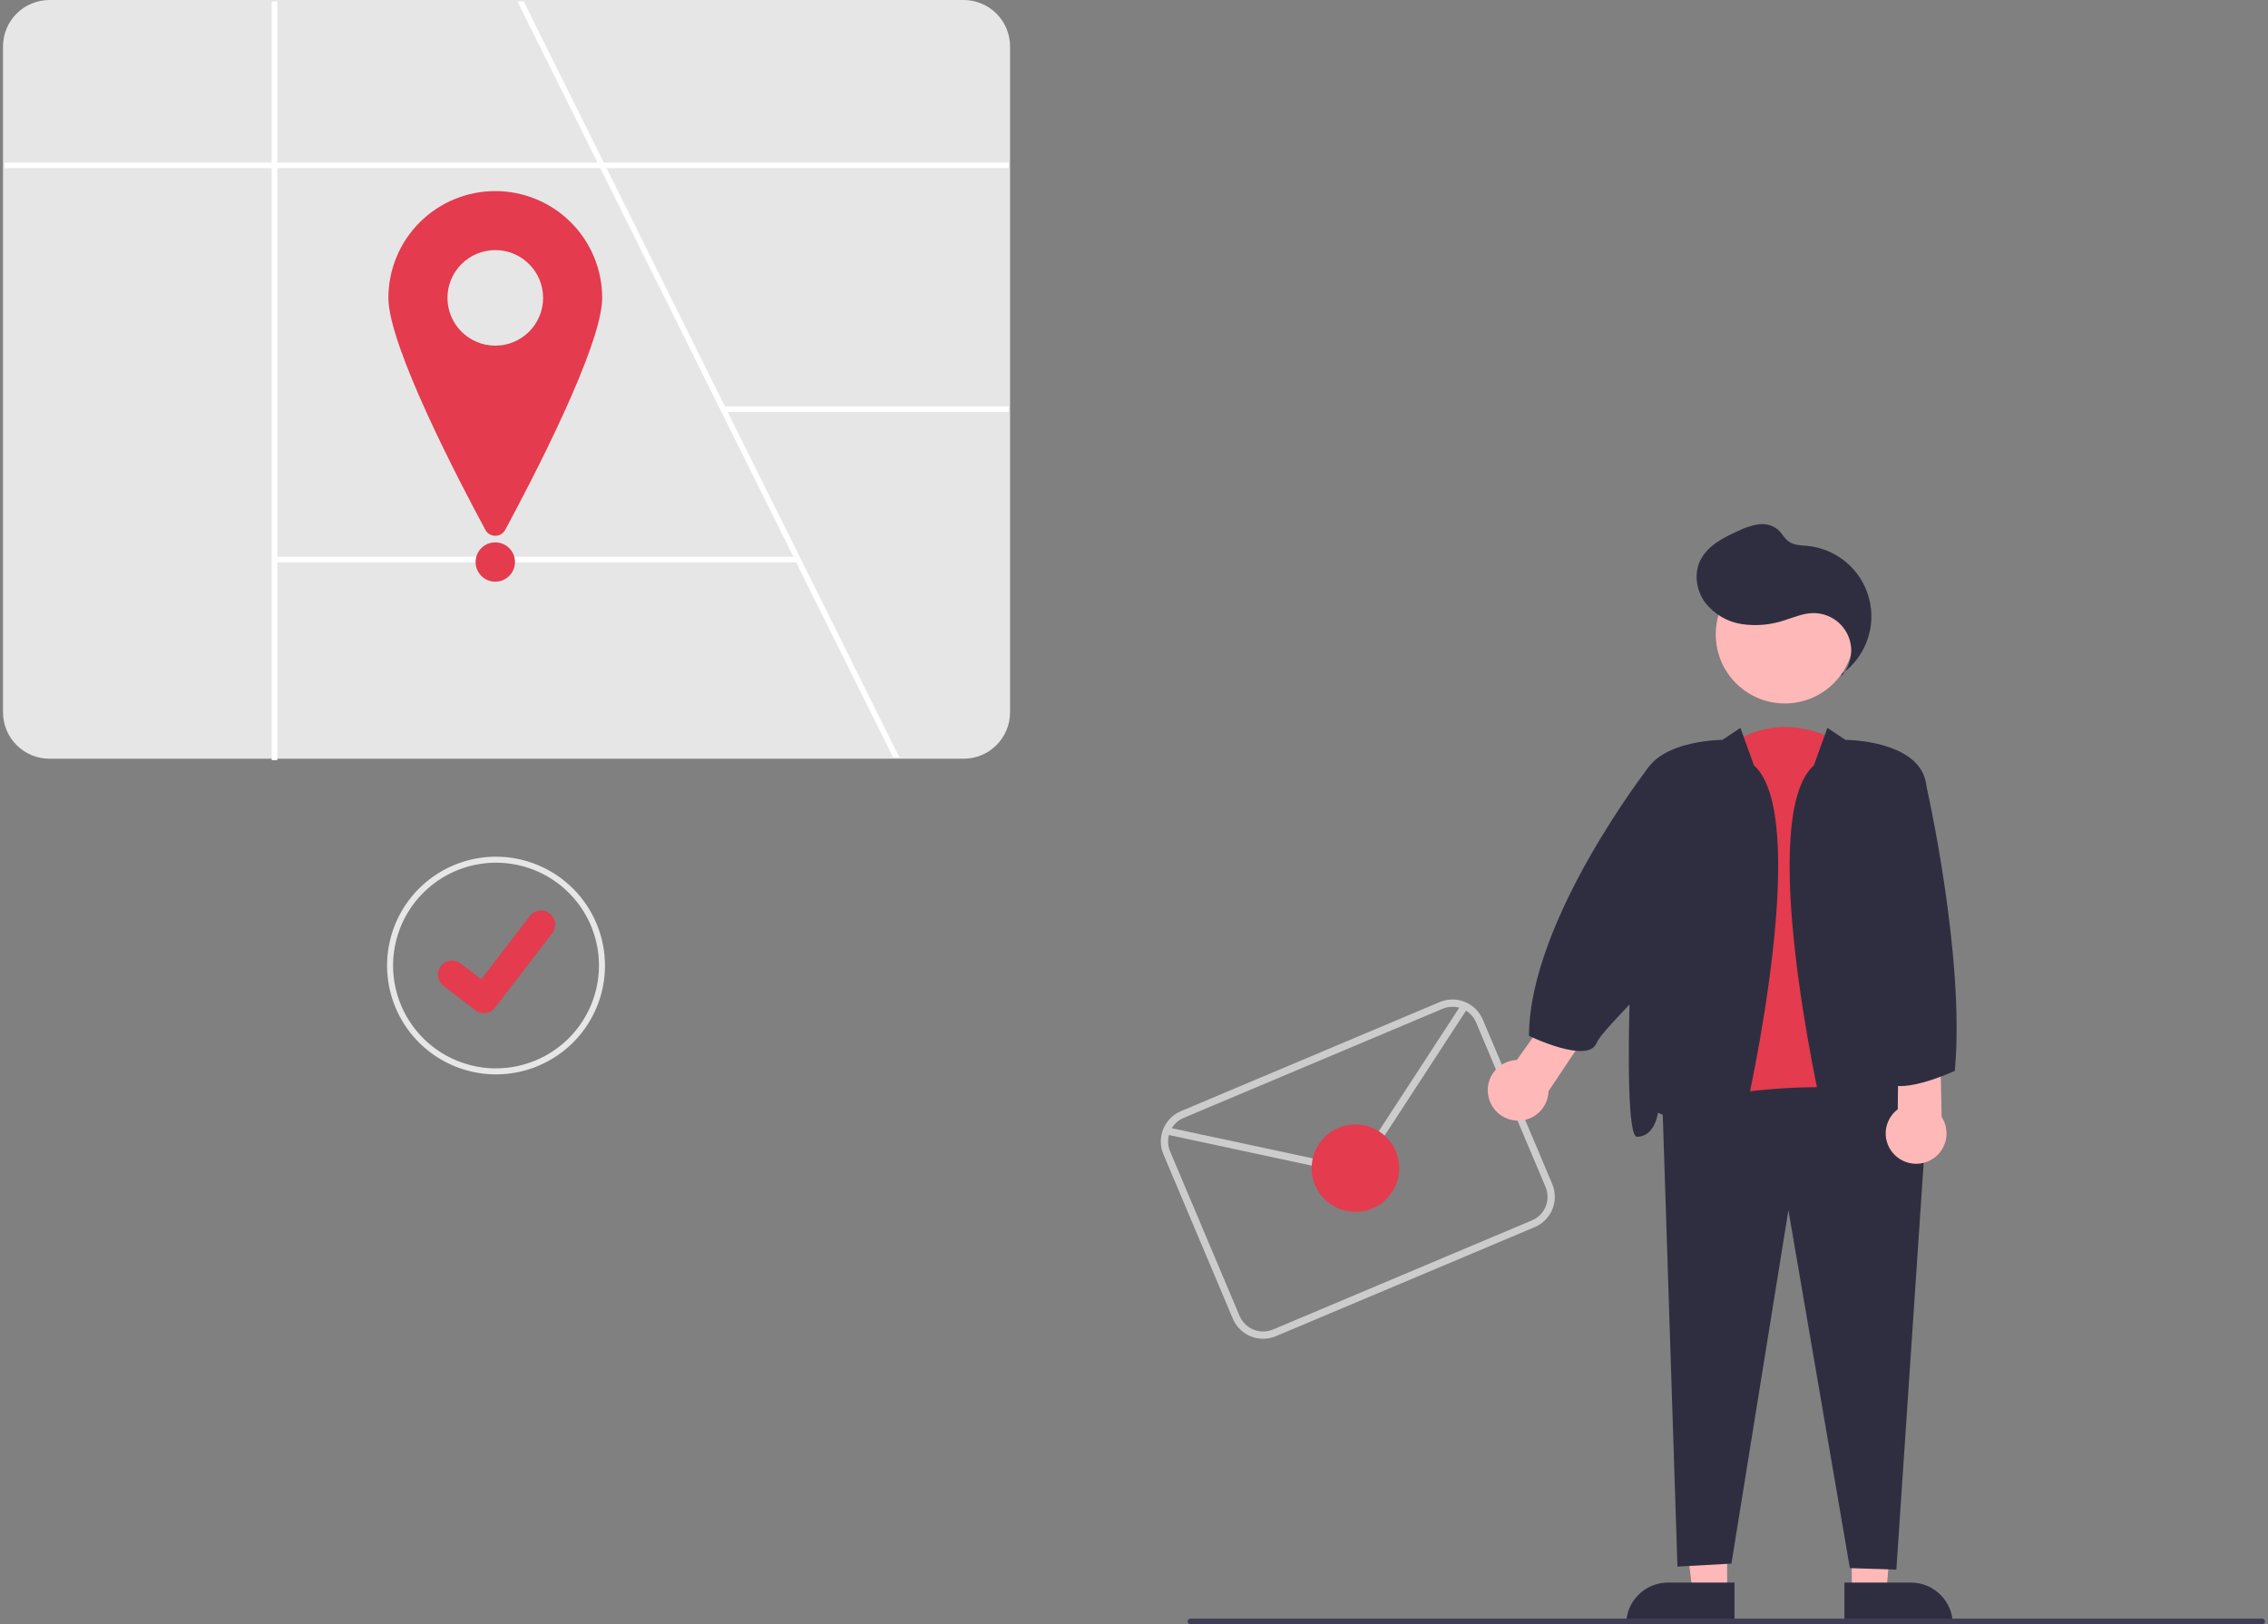 <svg width="377" height="270" viewBox="0 0 377 270" fill="none" xmlns="http://www.w3.org/2000/svg">
<rect x="0" y="0" width="377" height="270" fill="#808080" stroke="none"/>
<g clip-path="url(#clip0_673_103884)">
<path d="M160.184 126.111H8.215C6.17 126.108 4.209 125.296 2.762 123.851C1.316 122.406 0.502 120.447 0.5 118.404V7.707C0.502 5.664 1.316 3.705 2.762 2.26C4.209 0.815 6.17 0.002 8.215 0H160.184C162.229 0.002 164.19 0.815 165.637 2.26C167.083 3.705 167.897 5.664 167.899 7.707V118.404C167.897 120.447 167.083 122.406 165.637 123.851C164.19 125.296 162.229 126.108 160.184 126.111Z" fill="#E6E6E6"/>
<path d="M149.49 125.877H148.447L132.343 93.472L131.876 92.537L119.966 68.567L99.784 27.955L99.322 27.02L86.009 0.234H87.057L100.364 27.02L100.832 27.955L120.499 67.535L120.962 68.469L132.867 92.421L149.49 125.877Z" fill="white"/>
<path d="M167.665 27.023H0.734V27.957H167.665V27.023Z" fill="white"/>
<path d="M167.665 67.537H120.167V68.471H167.665V67.537Z" fill="white"/>
<path d="M46.098 0.234H45.163V126.344H46.098V0.234Z" fill="white"/>
<path d="M132.632 92.536H45.63V93.47H132.632V92.536Z" fill="white"/>
<path d="M100.098 49.51C100.098 57.472 88.376 79.923 83.974 88.075C83.814 88.372 83.576 88.62 83.287 88.792C82.997 88.965 82.666 89.056 82.329 89.056C81.992 89.056 81.661 88.965 81.371 88.792C81.082 88.62 80.844 88.372 80.685 88.075C76.282 79.923 64.561 57.472 64.561 49.51C64.561 44.803 66.433 40.288 69.765 36.96C73.097 33.631 77.617 31.761 82.329 31.761C87.042 31.761 91.561 33.631 94.894 36.96C98.226 40.288 100.098 44.803 100.098 49.51Z" fill="#E43B4E"/>
<path d="M82.329 57.45C86.719 57.45 90.278 53.895 90.278 49.51C90.278 45.125 86.719 41.57 82.329 41.57C77.939 41.57 74.38 45.125 74.38 49.51C74.38 53.895 77.939 57.45 82.329 57.45Z" fill="#E6E6E6"/>
<path d="M82.329 96.685C84.137 96.685 85.602 95.221 85.602 93.415C85.602 91.61 84.137 90.146 82.329 90.146C80.522 90.146 79.056 91.61 79.056 93.415C79.056 95.221 80.522 96.685 82.329 96.685Z" fill="#E43B4E"/>
<path d="M82.456 142.393C78.873 142.393 75.371 143.453 72.392 145.441C69.413 147.429 67.091 150.255 65.72 153.561C64.349 156.867 63.99 160.505 64.689 164.014C65.388 167.524 67.113 170.748 69.646 173.278C72.179 175.809 75.406 177.532 78.92 178.23C82.434 178.928 86.076 178.57 89.385 177.2C92.695 175.83 95.524 173.511 97.514 170.535C99.504 167.56 100.566 164.061 100.565 160.483C100.56 155.687 98.65 151.089 95.255 147.698C91.86 144.306 87.257 142.399 82.456 142.393ZM82.456 177.578C79.071 177.578 75.763 176.576 72.948 174.699C70.134 172.821 67.94 170.152 66.645 167.029C65.349 163.905 65.01 160.469 65.67 157.153C66.329 153.837 67.959 150.791 70.352 148.401C72.744 146.01 75.793 144.381 79.112 143.722C82.432 143.062 85.872 143.4 88.999 144.693C92.126 145.986 94.799 148.177 96.68 150.987C98.56 153.798 99.564 157.102 99.565 160.483C99.559 165.014 97.755 169.359 94.548 172.563C91.341 175.768 86.992 177.571 82.456 177.578Z" fill="#E6E6E6"/>
<path d="M91.368 151.809C90.874 151.432 90.251 151.265 89.634 151.347C89.018 151.428 88.459 151.751 88.081 152.244L80.001 162.767L76.582 160.151C76.338 159.963 76.059 159.825 75.761 159.745C75.463 159.665 75.153 159.644 74.847 159.684C74.541 159.724 74.246 159.824 73.978 159.978C73.711 160.132 73.477 160.337 73.29 160.581C73.102 160.826 72.964 161.105 72.885 161.403C72.805 161.701 72.786 162.011 72.827 162.317C72.868 162.622 72.968 162.917 73.123 163.183C73.278 163.449 73.485 163.683 73.73 163.869L79.009 167.905L79.033 167.924C79.437 168.227 79.93 168.391 80.436 168.391C80.796 168.391 81.151 168.308 81.475 168.15C81.798 167.991 82.081 167.76 82.301 167.475L91.802 155.093C92.18 154.6 92.347 153.977 92.266 153.361C92.184 152.746 91.861 152.187 91.368 151.809Z" fill="#E43B4E"/>
<path d="M258.028 196.817L253.516 186.13L249.644 176.961L246.478 169.46C245.914 168.129 244.844 167.075 243.503 166.53C242.162 165.986 240.659 165.995 239.324 166.555L196.287 184.692C194.957 185.258 193.906 186.327 193.361 187.664C192.816 189.002 192.823 190.5 193.379 191.833L204.933 219.19C205.211 219.85 205.617 220.448 206.127 220.951C206.637 221.454 207.241 221.852 207.905 222.122C208.569 222.392 209.28 222.528 209.996 222.524C210.713 222.519 211.422 222.373 212.082 222.095L255.12 203.963C256.453 203.399 257.508 202.33 258.053 200.991C258.598 199.651 258.589 198.15 258.028 196.817ZM254.647 202.847L211.615 220.979C210.577 221.416 209.409 221.424 208.365 221.001C207.322 220.578 206.489 219.758 206.05 218.723L194.496 191.366C194.134 190.511 194.067 189.56 194.304 188.662C194.404 188.26 194.565 187.875 194.781 187.522C195.243 186.756 195.935 186.156 196.759 185.808L239.796 167.676C240.673 167.306 241.648 167.242 242.565 167.494C242.964 167.6 243.344 167.767 243.692 167.989C244.435 168.448 245.017 169.127 245.356 169.932L248.667 177.774V177.779L252.253 186.266L256.911 197.289C257.348 198.325 257.355 199.493 256.931 200.536C256.507 201.578 255.685 202.409 254.647 202.847Z" fill="#CCCCCC"/>
<path d="M225.369 194.177C224.22 194.664 222.949 194.786 221.728 194.527L193.764 188.545L194.018 187.361L221.982 193.343C222.947 193.545 223.95 193.452 224.862 193.077C225.773 192.701 226.551 192.06 227.092 191.236L242.982 166.856L243.999 167.518L228.109 191.898C227.443 192.914 226.489 193.707 225.369 194.177Z" fill="#CCCCCC"/>
<path d="M225.307 201.437C229.327 201.437 232.586 198.182 232.586 194.166C232.586 190.15 229.327 186.895 225.307 186.895C221.286 186.895 218.027 190.15 218.027 194.166C218.027 198.182 221.286 201.437 225.307 201.437Z" fill="#E43B4E"/>
<path d="M305.503 123.224C305.503 123.224 296.033 117.249 287.061 124.22L281.079 186.457C281.079 186.457 303.509 203.883 308.992 187.452L305.503 123.224Z" fill="#E43B4E"/>
<path d="M307.815 264.683H313.548L315.457 242.676L307.814 242.595L307.815 264.683Z" fill="#FFB8B8"/>
<path d="M324.604 269.999L306.587 270L306.587 263.047L317.643 263.046C319.489 263.046 321.259 263.779 322.565 265.083C323.87 266.387 324.604 268.155 324.604 269.999Z" fill="#2F2E41"/>
<path d="M287.095 264.683H281.362L278.635 242.595H287.096L287.095 264.683Z" fill="#FFB8B8"/>
<path d="M277.267 263.046H288.323V270H270.306C270.306 268.156 271.04 266.387 272.345 265.083C273.65 263.779 275.421 263.046 277.267 263.046Z" fill="#2F2E41"/>
<path d="M320.207 186.706L315.223 260.892L307.497 260.643L297.279 201.145L287.808 259.896L278.836 260.394L276.344 183.718C276.344 183.718 314.226 175.254 320.207 186.706Z" fill="#2F2E41"/>
<path d="M296.687 116.926C303.03 116.926 308.172 111.79 308.172 105.455C308.172 99.119 303.03 93.983 296.687 93.983C290.345 93.983 285.203 99.119 285.203 105.455C285.203 111.79 290.345 116.926 296.687 116.926Z" fill="#FFB8B8"/>
<path d="M303.759 120.984L306.749 122.975C306.749 122.975 319.211 122.975 320.207 130.444C321.204 137.912 323.946 188.946 320.955 188.946C317.964 188.946 317.466 184.963 317.466 184.963C317.466 184.963 315.472 185.461 311.485 189.444C307.497 193.427 305.005 193.427 303.509 187.452C302.014 181.478 292.045 135.672 301.516 127.207L303.759 120.984Z" fill="#2F2E41"/>
<path d="M289.304 120.984L286.313 122.975C286.313 122.975 273.852 122.975 272.855 130.444C271.858 137.912 269.117 188.946 272.107 188.946C275.098 188.946 275.596 184.963 275.596 184.963C275.596 184.963 277.59 185.461 281.578 189.444C285.565 193.427 288.058 193.427 289.553 187.452C291.048 181.478 301.017 135.672 291.547 127.207L289.304 120.984Z" fill="#2F2E41"/>
<path d="M306.006 112.45C306.859 111.551 307.426 110.419 307.634 109.197C307.841 107.976 307.681 106.721 307.172 105.591C306.664 104.461 305.83 103.508 304.778 102.852C303.725 102.197 302.501 101.869 301.262 101.91C299.674 101.963 298.177 102.613 296.662 103.089C294.365 103.87 291.914 104.09 289.514 103.732C287.1 103.358 284.922 102.073 283.428 100.142C282.007 98.191 281.564 95.486 282.568 93.291C283.727 90.758 286.434 89.362 288.98 88.228C290.007 87.715 291.104 87.355 292.236 87.16C292.803 87.066 293.383 87.09 293.94 87.23C294.498 87.37 295.02 87.624 295.475 87.975C296.19 88.59 296.61 89.514 297.388 90.047C298.265 90.647 299.404 90.631 300.461 90.737C302.842 90.975 305.095 91.932 306.918 93.48C308.742 95.028 310.051 97.094 310.671 99.403C311.29 101.712 311.191 104.155 310.387 106.406C309.583 108.658 308.112 110.612 306.169 112.008L306.006 112.45Z" fill="#2F2E41"/>
<path d="M247.417 182.259C247.261 181.542 247.265 180.8 247.428 180.084C247.591 179.369 247.909 178.698 248.359 178.119C248.81 177.54 249.382 177.066 250.035 176.731C250.689 176.397 251.408 176.209 252.142 176.182L259.772 165.447L264.69 170.451L257.408 181.371C257.372 182.606 256.883 183.784 256.035 184.683C255.187 185.581 254.039 186.138 252.807 186.248C251.576 186.357 250.347 186.012 249.353 185.276C248.36 184.541 247.671 183.468 247.417 182.259Z" fill="#FFB8B8"/>
<path d="M315.048 192.059C314.511 191.559 314.09 190.947 313.815 190.267C313.54 189.587 313.418 188.855 313.457 188.122C313.496 187.39 313.695 186.675 314.041 186.027C314.387 185.38 314.87 184.816 315.457 184.376L315.593 171.211L322.49 172.518L322.746 185.636C323.421 186.671 323.693 187.917 323.51 189.138C323.327 190.36 322.702 191.472 321.753 192.263C320.804 193.055 319.597 193.472 318.362 193.434C317.126 193.396 315.947 192.907 315.048 192.059Z" fill="#FFB8B8"/>
<path d="M276.562 160.964L274.6 129.697L274.043 127.512C274.043 127.512 254.202 152.997 254.156 172.169C254.156 172.169 263.876 176.899 265.371 173.414C265.958 172.045 267.965 170.016 276.562 160.964Z" fill="#2F2E41"/>
<path d="M318.463 129.697L320.256 130.832C320.256 130.832 326.68 159.069 324.943 177.993C324.943 177.993 314.725 182.722 313.229 179.237C311.734 175.752 318.463 129.697 318.463 129.697Z" fill="#2F2E41"/>
<path d="M376.032 269.971H197.879C197.755 269.971 197.636 269.921 197.548 269.834C197.46 269.746 197.411 269.627 197.411 269.503C197.411 269.38 197.46 269.261 197.548 269.173C197.636 269.086 197.755 269.036 197.879 269.036H376.032C376.156 269.036 376.275 269.086 376.363 269.173C376.451 269.261 376.5 269.38 376.5 269.503C376.5 269.627 376.451 269.746 376.363 269.834C376.275 269.921 376.156 269.971 376.032 269.971Z" fill="#3F3D56"/>
</g>
<defs>
<clipPath id="clip0_673_103884">
<rect width="376" height="270" fill="white" transform="translate(0.5)"/>
</clipPath>
</defs>
</svg>
